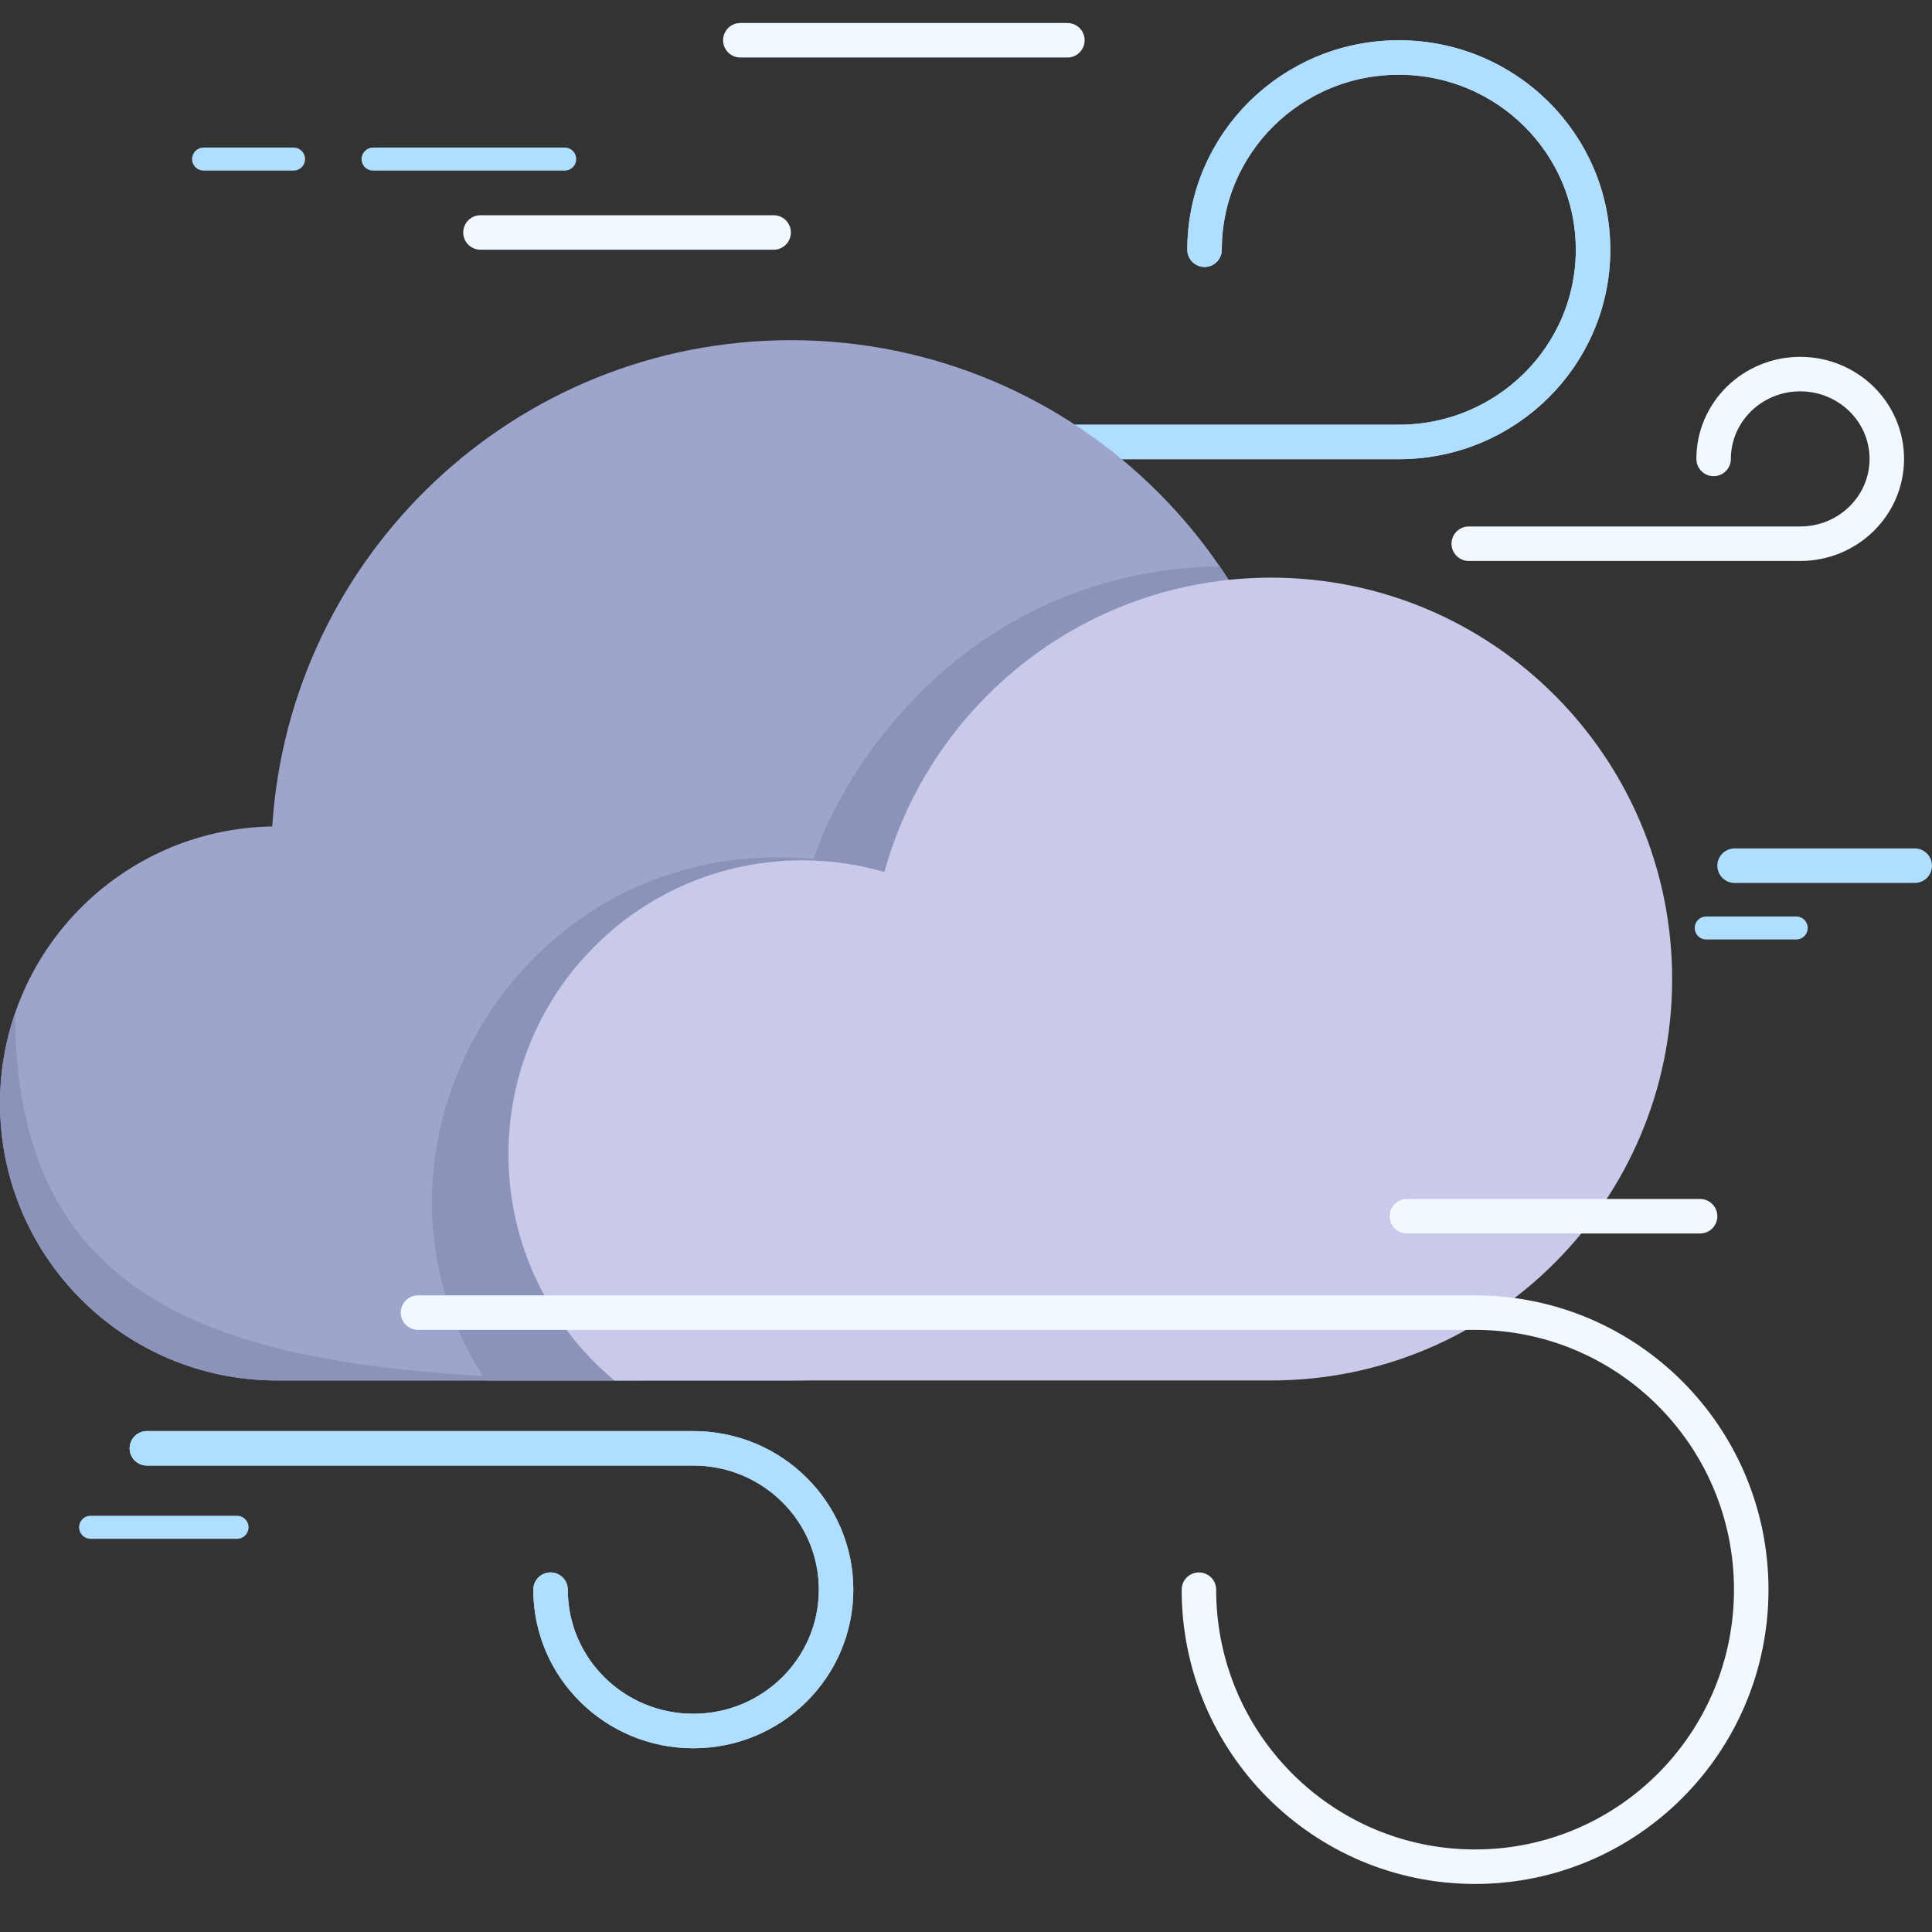 <svg width="168" height="168" viewBox="0 0 168 168" fill="none" xmlns="http://www.w3.org/2000/svg">
<rect x="0" y="0" width="168" height="168" fill="#333333" stroke="none"/>
<g id="cloudy icon">
<g id="Group 2">
<g id="wind">
<path d="M104.744 21.715C104.744 12.484 112.306 5 121.635 5C130.964 5 138.526 12.484 138.526 21.715C138.526 30.947 130.964 38.431 121.635 38.431H56.982" stroke="#B0DEFF" stroke-width="3" stroke-linecap="round"/>
<path d="M104.744 21.715C104.744 12.484 112.306 5 121.635 5C130.964 5 138.526 12.484 138.526 21.715C138.526 30.947 130.964 38.431 121.635 38.431H56.982" stroke="#B0DEFF" stroke-width="3" stroke-linecap="round"/>
</g>
<g id="clouds">
<g id="big cloud">
<path id="Vector" d="M24.07 120.041C10.777 120.041 0 109.256 0 95.952C0 82.78 10.563 72.077 23.673 71.865C25.19 48.258 44.802 29.581 68.772 29.581C93.731 29.581 113.965 49.832 113.965 74.811C113.965 99.791 93.731 120.041 68.772 120.041H24.07Z" fill="#9DA5CC"/>
<path id="Vector_2" d="M24.07 120.041C10.777 120.041 0 109.256 0 95.952C0 93.197 0.462 90.551 1.312 88.085C1.312 117.583 25.544 120.041 59.439 120.041H24.07Z" fill="#8C93BA"/>
<path id="Vector_3" d="M113.964 74.811C113.964 99.791 93.731 120.041 68.771 120.041H42.246C29.146 100.376 45.008 72.238 70.737 74.7C71.696 71.8 73.647 67.878 76.697 63.982C82.401 56.698 91.951 49.503 106.058 49.247C111.046 56.519 113.964 65.324 113.964 74.811Z" fill="#8C93BA"/>
</g>
<path id="small cloud" d="M44.211 100.376C44.211 86.257 55.647 74.811 69.755 74.811C72.236 74.811 74.635 75.166 76.903 75.826C80.974 61.068 94.486 50.23 110.527 50.23C129.789 50.23 145.404 65.858 145.404 85.136C145.404 104.414 129.789 120.041 110.527 120.041H86.077H53.432C47.798 115.352 44.211 108.283 44.211 100.376Z" fill="#C9C9EA"/>
</g>
<g id="wind_2">
<path id="Ellipse 11" d="M104.253 138.232C104.253 151.536 115.004 162.322 128.267 162.322C141.529 162.322 152.281 151.536 152.281 138.232C152.281 124.927 141.529 114.142 128.267 114.142H36.351" stroke="#F1F9FF" stroke-width="3" stroke-linecap="round"/>
<path id="Ellipse 14" d="M149.011 39.906C149.011 35.833 152.382 32.531 156.541 32.531C160.699 32.531 164.07 35.833 164.07 39.906C164.07 43.978 160.699 47.28 156.541 47.28H127.719" stroke="#F1F9FF" stroke-width="3" stroke-linecap="round"/>
<g id="Ellipse 12">
<path d="M47.874 138.232C47.874 145.02 53.432 150.523 60.288 150.523C67.144 150.523 72.702 145.02 72.702 138.232C72.702 131.444 67.144 125.941 60.288 125.941H12.772" stroke="#B0DEFF" stroke-width="3" stroke-linecap="round"/>
<path d="M47.874 138.232C47.874 145.02 53.432 150.523 60.288 150.523C67.144 150.523 72.702 145.02 72.702 138.232C72.702 131.444 67.144 125.941 60.288 125.941H12.772" stroke="#B0DEFF" stroke-width="3" stroke-linecap="round"/>
</g>
<line id="Line 14" x1="32.439" y1="13.833" x2="49.105" y2="13.833" stroke="#B0DEFF" stroke-width="2" stroke-linecap="round"/>
<line id="Line 20" x1="150.833" y1="75.278" x2="166.5" y2="75.278" stroke="#B0DEFF" stroke-width="3" stroke-linecap="round"/>
<line id="Line 17" x1="17.702" y1="13.833" x2="25.526" y2="13.833" stroke="#B0DEFF" stroke-width="2" stroke-linecap="round"/>
<line id="Line 21" x1="148.368" y1="80.694" x2="156.193" y2="80.694" stroke="#B0DEFF" stroke-width="2" stroke-linecap="round"/>
<line id="Line 18" x1="7.877" y1="132.807" x2="20.614" y2="132.807" stroke="#B0DEFF" stroke-width="2" stroke-linecap="round"/>
<line id="Line 15" x1="64.377" y1="3.5" x2="92.816" y2="3.5" stroke="#F1F9FF" stroke-width="3" stroke-linecap="round"/>
<line id="Line 16" x1="41.781" y1="20.215" x2="67.272" y2="20.215" stroke="#F1F9FF" stroke-width="3" stroke-linecap="round"/>
<line id="Line 19" x1="122.342" y1="105.759" x2="147.834" y2="105.759" stroke="#F1F9FF" stroke-width="3" stroke-linecap="round"/>
</g>
</g>
</g>
</svg>

